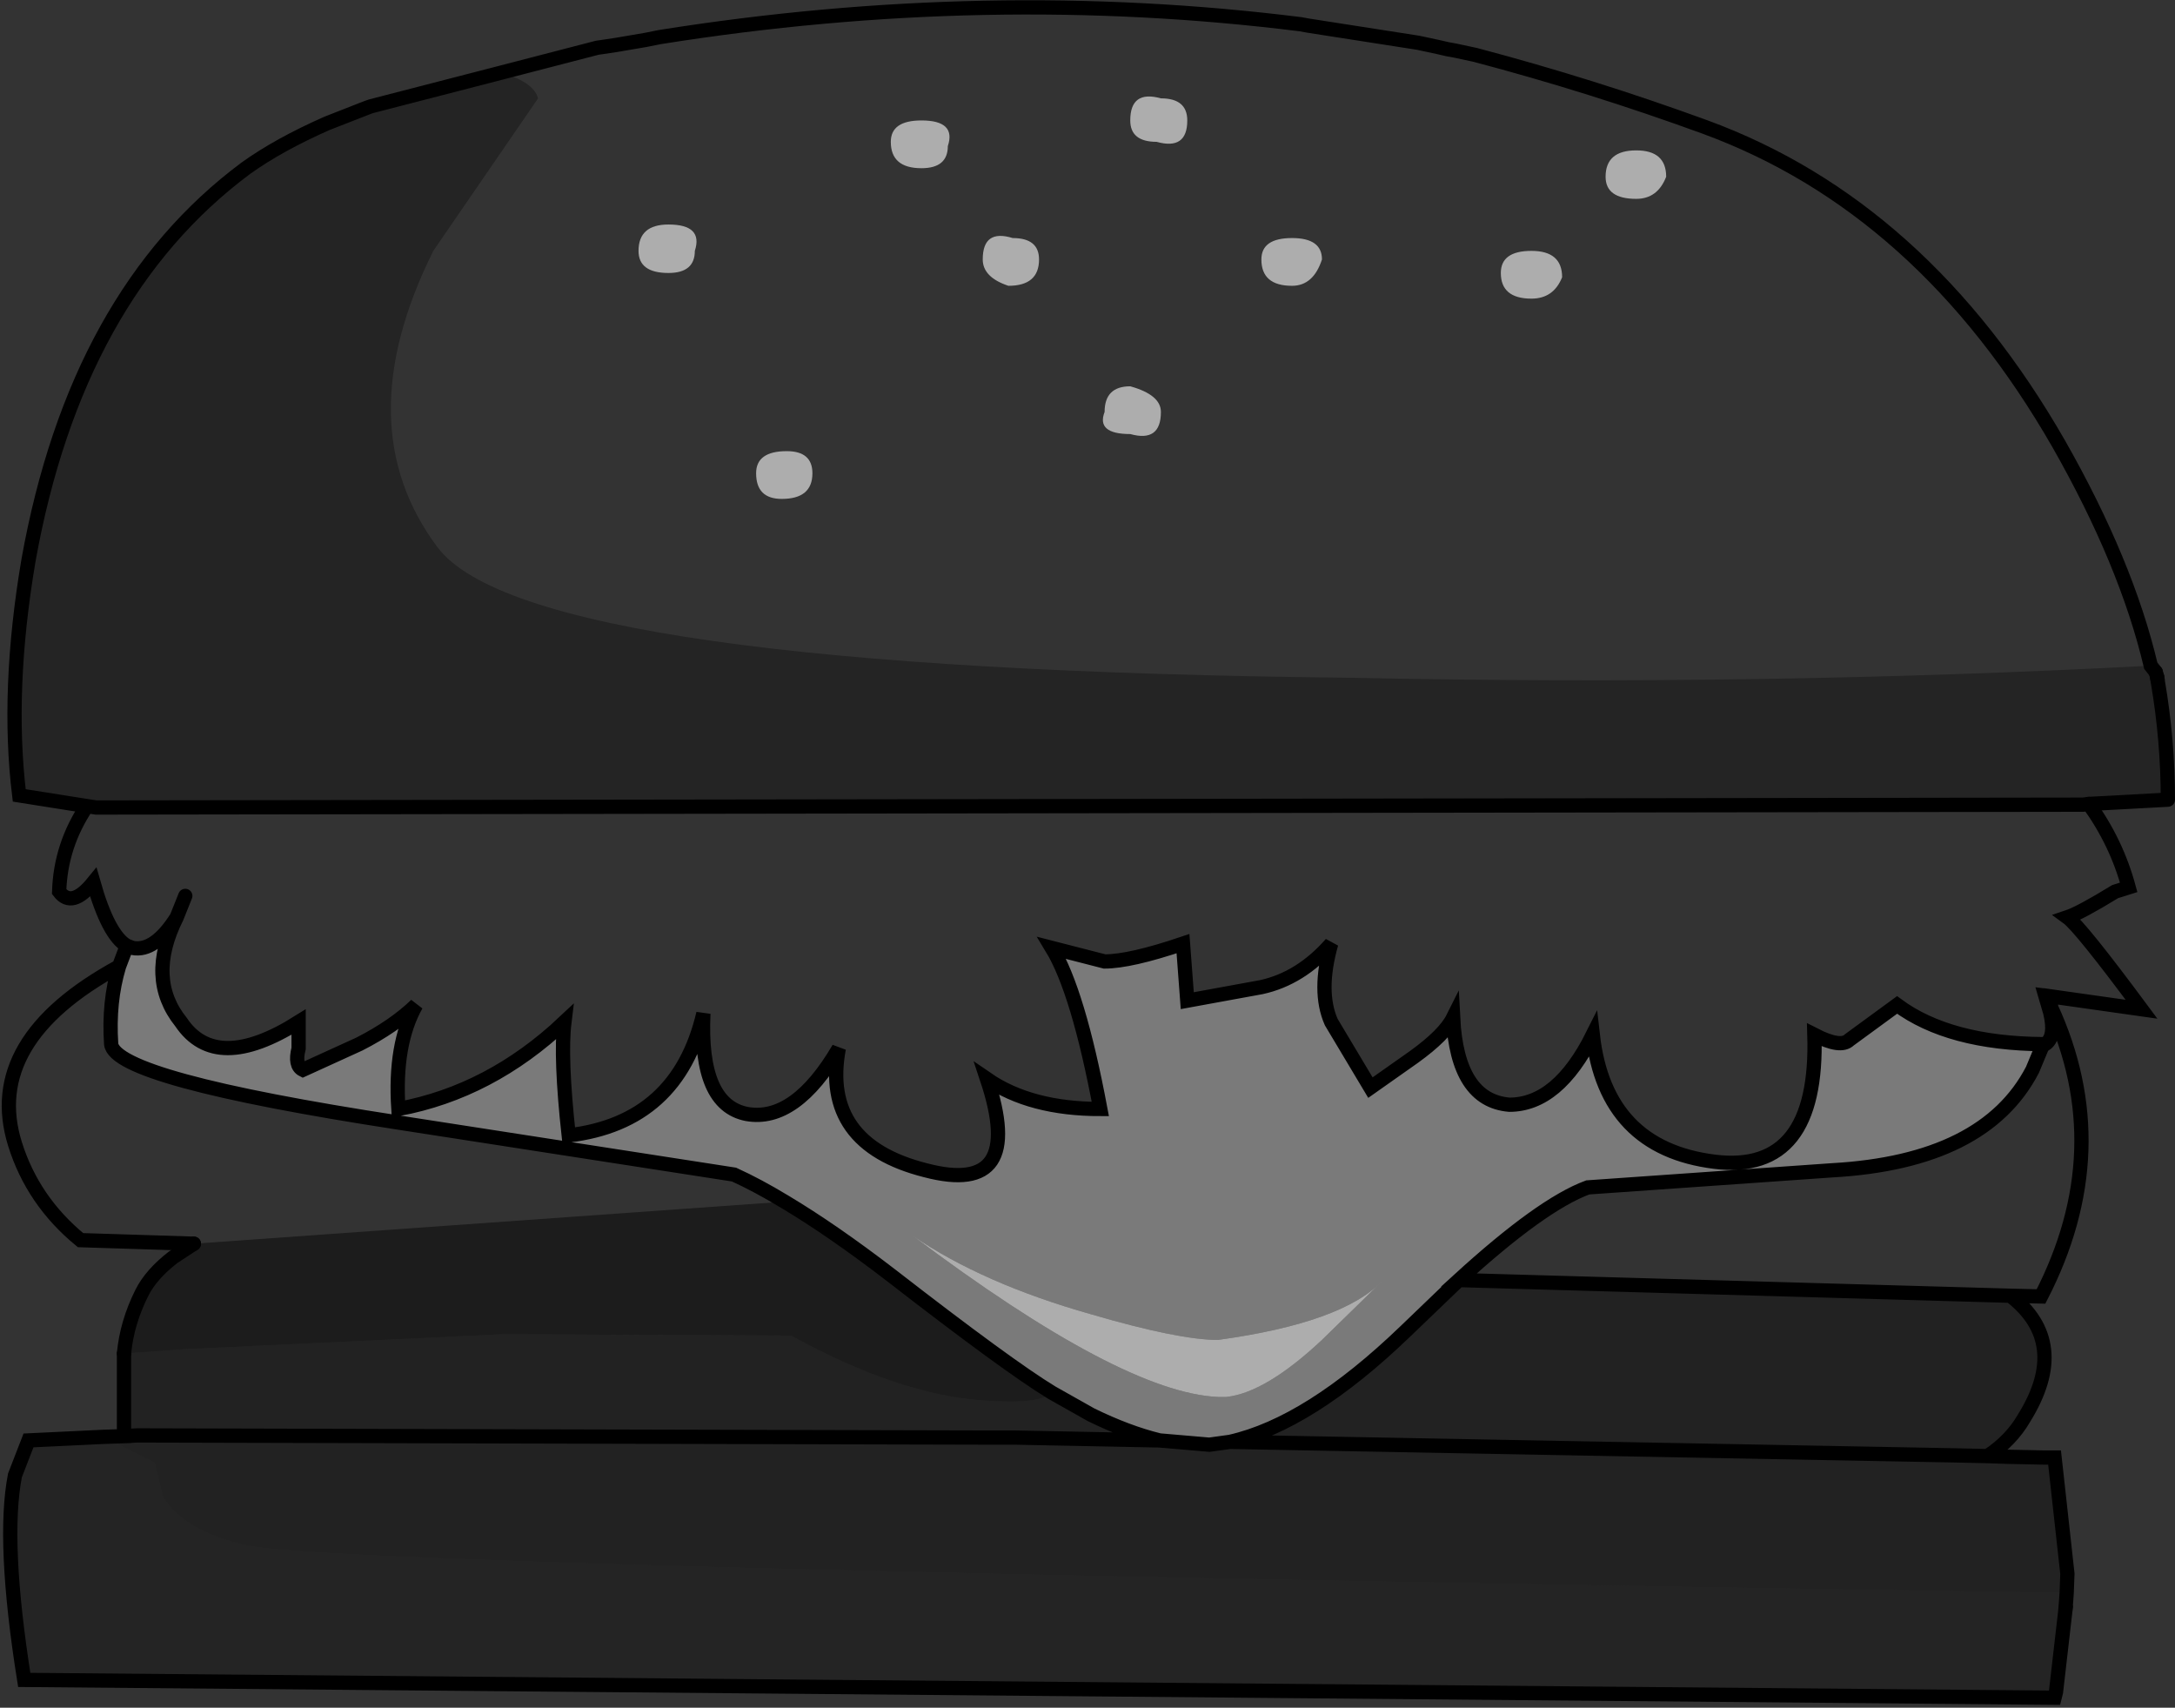 <?xml version="1.0" encoding="UTF-8" standalone="no"?>
<svg xmlns:xlink="http://www.w3.org/1999/xlink" height="119.8px" width="152.6px" xmlns="http://www.w3.org/2000/svg">
  <rect width="100%" height="100%" fill="#333333" stroke="none"/>
  <g transform="matrix(1.0, 0.0, 0.0, 1.0, 76.35, 59.8)">
    <path d="M63.1 42.35 L60.85 42.3 63.1 42.35" fill="#b0b0b0" fill-rule="evenodd" stroke="none"/>
    <path d="M-53.4 -51.15 L-50.45 -52.3 -50.3 -52.35 -50.85 -52.15 -50.45 -52.3 -50.85 -52.15 -53.4 -51.15" fill="#9c9c9c" fill-rule="evenodd" stroke="none"/>
    <path d="M74.55 -13.1 L74.75 -12.95 74.9 -12.65 74.55 -13.1 M75.0 -12.3 L75.0 -12.2 75.05 -12.0 75.0 -12.3 M68.65 51.95 L68.7 51.95 68.6 52.65 68.65 51.95 M-74.35 41.25 L-69.15 40.95 -69.1 41.0 -74.35 41.25 M-50.3 -52.35 Q-46.4 -53.65 -41.35 -54.75 L-41.2 -54.7 -50.3 -52.35" fill="#7d7d7d" fill-rule="evenodd" stroke="none"/>
    <path d="M67.55 10.1 L67.55 10.85 67.5 11.25 67.15 10.05 67.55 10.1" fill="#e6e6e6" fill-rule="evenodd" stroke="none"/>
    <path d="M6.95 -51.35 Q6.95 -49.25 4.8 -49.85 2.95 -49.85 2.95 -51.35 2.95 -53.5 5.1 -52.9 6.95 -52.9 6.95 -51.35 M2.95 -32.7 Q5.1 -32.1 5.1 -30.9 5.1 -28.75 2.95 -29.35 0.55 -29.35 1.15 -30.9 1.15 -32.7 2.95 -32.7 M14.3 -43.1 Q16.4 -43.1 16.4 -41.6 15.8 -39.75 14.3 -39.75 12.15 -39.75 12.15 -41.6 12.15 -43.1 14.3 -43.1 M38.45 -45.85 Q36.3 -45.85 36.3 -47.4 36.3 -49.25 38.45 -49.25 40.55 -49.25 40.55 -47.4 39.95 -45.85 38.45 -45.85 M31.1 -38.85 Q28.95 -38.85 28.95 -40.65 28.95 -42.2 31.1 -42.2 33.25 -42.2 33.25 -40.35 32.65 -38.85 31.1 -38.85 M16.4 34.2 Q12.45 37.9 9.7 38.2 L9.1 38.2 Q2.35 37.9 -12.3 26.9 -7.4 30.25 0.2 32.4 6.35 34.2 9.1 34.2 17.85 33.0 20.65 30.05 L16.4 34.2 M-13.85 -49.85 Q-13.85 -51.35 -11.7 -51.35 -9.25 -51.35 -9.85 -49.55 -9.85 -48.0 -11.7 -48.0 -13.85 -48.0 -13.85 -49.85 M-21.5 -24.8 Q-23.3 -24.8 -23.3 -26.6 -23.3 -28.15 -21.15 -28.15 -19.35 -28.15 -19.35 -26.6 -19.35 -24.8 -21.5 -24.8 M-31.55 -42.2 Q-31.55 -44.05 -29.45 -44.05 -27.0 -44.05 -27.6 -42.2 -27.6 -40.65 -29.45 -40.65 -31.55 -40.65 -31.55 -42.2 M-7.4 -41.6 Q-7.4 -43.75 -5.3 -43.1 -3.45 -43.1 -3.45 -41.6 -3.45 -39.75 -5.6 -39.75 -7.4 -40.35 -7.4 -41.6" fill="#ffffff" fill-opacity="0.6" fill-rule="evenodd" stroke="none"/>
    <path d="M-68.0 8.0 L-67.45 6.55 -67.05 6.7 Q-65.5 7.0 -63.95 4.55 -66.1 8.85 -63.65 11.9 -61.2 15.55 -55.4 11.9 L-55.4 13.75 Q-55.7 14.95 -55.1 15.25 L-51.15 13.45 Q-48.7 12.2 -47.15 10.7 -48.7 13.45 -48.4 18.0 -41.95 16.8 -36.75 11.9 -37.05 14.35 -36.45 19.85 -28.8 18.95 -27.0 11.3 -27.3 17.7 -23.95 18.35 -20.55 18.95 -17.5 13.75 -18.75 20.45 -11.4 22.3 -4.35 24.15 -7.1 15.9 -4.05 18.0 0.85 18.0 -0.7 9.75 -2.55 6.7 L1.15 7.65 Q2.95 7.65 6.65 6.4 L6.95 10.4 12.15 9.45 Q14.9 8.85 17.05 6.4 16.1 9.75 17.05 11.9 L19.8 16.5 22.85 14.35 Q25.0 12.8 25.6 11.6 25.9 17.4 29.55 17.7 32.95 17.7 35.4 12.8 36.3 20.75 43.95 21.7 51.25 22.6 50.95 12.8 52.8 13.75 53.4 13.15 L56.75 10.7 Q60.4 13.4 67.0 13.45 L66.25 15.25 Q62.9 21.7 52.2 22.3 L35.05 23.5 Q31.8 24.7 26.0 30.0 L22.25 33.6 Q15.5 40.1 9.95 41.35 L8.5 41.55 5.0 41.25 Q2.75 40.7 0.2 39.45 L-2.55 37.9 Q-5.6 36.05 -13.85 29.65 -17.95 26.5 -21.3 24.5 -23.2 23.35 -24.85 22.6 L-48.4 18.95 Q-68.25 15.9 -68.55 13.45 -68.75 10.5 -68.0 8.0 M16.4 34.2 L20.65 30.05 Q17.85 33.0 9.1 34.2 6.35 34.2 0.2 32.4 -7.4 30.25 -12.3 26.9 2.35 37.9 9.1 38.2 L9.7 38.2 Q12.45 37.9 16.4 34.2" fill="#ffffff" fill-opacity="0.349" fill-rule="evenodd" stroke="none"/>
    <path d="M6.95 -51.35 Q6.95 -52.9 5.1 -52.9 2.95 -53.5 2.95 -51.35 2.95 -49.85 4.8 -49.85 6.95 -49.25 6.95 -51.35 M-41.2 -54.7 L-34.45 -56.45 -34.1 -56.5 -33.1 -56.65 -31.05 -57.0 -30.05 -57.2 Q-7.1 -60.85 14.9 -58.1 L15.45 -58.0 23.15 -56.8 23.85 -56.65 24.55 -56.5 25.2 -56.35 25.75 -56.25 26.45 -56.1 27.15 -55.95 Q35.3 -53.8 43.25 -50.9 58.55 -45.3 68.1 -28.65 72.85 -20.3 74.55 -13.1 47.15 -11.65 18.55 -12.25 -39.2 -12.85 -45.65 -21.4 -52.05 -29.95 -45.95 -42.2 L-38.6 -52.9 Q-38.9 -54.05 -41.2 -54.7 M31.1 -38.85 Q32.65 -38.85 33.25 -40.35 33.25 -42.2 31.1 -42.2 28.95 -42.2 28.95 -40.65 28.95 -38.85 31.1 -38.85 M38.45 -45.85 Q39.95 -45.85 40.55 -47.4 40.55 -49.25 38.45 -49.25 36.3 -49.25 36.3 -47.4 36.3 -45.85 38.45 -45.85 M14.3 -43.1 Q12.15 -43.1 12.15 -41.6 12.15 -39.75 14.3 -39.75 15.8 -39.75 16.4 -41.6 16.4 -43.1 14.3 -43.1 M2.95 -32.7 Q1.15 -32.7 1.15 -30.9 0.55 -29.35 2.95 -29.35 5.1 -28.75 5.1 -30.9 5.1 -32.1 2.95 -32.7 M-13.85 -49.85 Q-13.85 -48.0 -11.7 -48.0 -9.85 -48.0 -9.85 -49.55 -9.25 -51.35 -11.7 -51.35 -13.85 -51.35 -13.85 -49.85 M-7.4 -41.6 Q-7.4 -40.35 -5.6 -39.75 -3.45 -39.75 -3.45 -41.6 -3.45 -43.1 -5.3 -43.1 -7.4 -43.75 -7.4 -41.6 M-31.55 -42.2 Q-31.55 -40.65 -29.45 -40.65 -27.6 -40.65 -27.6 -42.2 -27.0 -44.05 -29.45 -44.05 -31.55 -44.05 -31.55 -42.2 M-21.5 -24.8 Q-19.35 -24.8 -19.35 -26.6 -19.35 -28.15 -21.15 -28.15 -23.3 -28.15 -23.3 -26.6 -23.3 -24.8 -21.5 -24.8" fill="#ffffff" fill-opacity="0.0" fill-rule="evenodd" stroke="none"/>
    <path d="M74.9 -12.65 L75.0 -12.3 75.05 -12.0 75.05 -11.95 Q75.75 -7.85 75.75 -3.7 L70.2 -3.4 69.8 -3.35 -69.6 -3.15 -70.25 -3.25 -75.0 -4.0 Q-75.9 -11.35 -74.35 -20.5 -71.0 -39.15 -59.1 -48.0 -56.8 -49.65 -53.4 -51.15 L-50.85 -52.15 -50.3 -52.35 -41.2 -54.7 Q-38.9 -54.05 -38.6 -52.9 L-45.95 -42.2 Q-52.05 -29.95 -45.65 -21.4 -39.2 -12.85 18.55 -12.25 47.15 -11.65 74.55 -13.1 L74.9 -12.65 M68.55 53.25 L67.9 58.9 67.8 59.3 -74.65 58.05 Q-76.2 48.3 -75.3 43.7 L-74.35 41.25 -69.1 41.0 -65.5 42.8 -64.9 45.25 Q-63.35 47.65 -59.1 48.6 -52.95 50.1 68.65 51.95 L68.6 52.65 68.6 52.9 68.55 53.25" fill="#000000" fill-opacity="0.302" fill-rule="evenodd" stroke="none"/>
    <path d="M-67.65 35.15 Q-67.45 33.0 -66.4 30.9 -65.75 29.6 -64.2 28.4 L-62.75 27.45 -21.3 24.5 Q-17.95 26.5 -13.85 29.65 -5.6 36.05 -2.55 37.9 -3.4 38.75 -7.35 38.45 -13.3 38.05 -20.85 33.9 L-41.05 33.8 -63.35 34.85 -67.65 35.15" fill="#000000" fill-opacity="0.451" fill-rule="evenodd" stroke="none"/>
    <path d="M64.7 31.1 Q68.95 34.4 65.65 39.7 64.75 41.25 63.1 42.35 L64.6 42.4 67.05 42.45 67.8 42.45 68.7 50.6 68.65 51.95 Q-52.95 50.1 -59.1 48.6 -63.35 47.65 -64.9 45.25 L-65.5 42.8 -69.1 41.0 -67.65 40.95 -67.65 35.15 -63.35 34.85 -41.05 33.8 -20.85 33.9 Q-13.3 38.05 -7.35 38.45 -3.4 38.75 -2.55 37.9 L0.2 39.45 Q2.75 40.7 5.0 41.25 L8.5 41.55 9.95 41.35 Q15.5 40.1 22.25 33.6 L26.0 30.0 64.7 31.1 M63.1 42.35 L60.85 42.3 63.1 42.35 M-67.65 40.95 L-66.75 40.9 -66.3 40.9 -7.25 41.05 -5.15 41.05 5.0 41.25 -5.15 41.05 -7.25 41.05 -66.3 40.9 -66.75 40.9 -67.65 40.95 M60.85 42.3 L9.95 41.35 60.85 42.3" fill="#000000" fill-opacity="0.341" fill-rule="evenodd" stroke="none"/>
    <path d="M-41.2 -54.7 L-34.45 -56.45 -34.1 -56.5 -33.1 -56.65 -31.05 -57.0 -30.05 -57.2 Q-7.1 -60.85 14.9 -58.1 L15.45 -58.0 23.15 -56.8 23.85 -56.65 24.55 -56.5 25.2 -56.35 25.75 -56.25 26.45 -56.1 27.15 -55.95 Q35.3 -53.8 43.25 -50.9 58.55 -45.3 68.1 -28.65 72.85 -20.3 74.55 -13.1 L74.9 -12.65 M75.0 -12.2 L75.05 -12.0 75.0 -12.3 M70.2 -3.4 Q72.15 -0.7 73.0 2.45 L72.05 2.75 Q69.6 4.25 68.7 4.55 69.6 5.2 73.9 11.0 L67.55 10.1 67.55 10.85 Q72.15 20.85 66.85 31.15 L64.7 31.1 Q68.95 34.4 65.65 39.7 64.75 41.25 63.1 42.35 L64.6 42.4 67.05 42.45 67.8 42.45 68.7 50.6 68.65 51.95 68.7 50.6 M68.6 52.65 L68.55 53.25 67.9 58.9 67.8 59.3 -74.65 58.05 Q-76.2 48.3 -75.3 43.7 L-74.35 41.25 -69.1 41.0 -67.65 40.95 -67.65 35.15 M-62.75 27.45 L-70.7 27.2 Q-74.05 24.45 -75.3 20.45 -77.55 13.2 -68.0 8.0 L-67.45 6.55 Q-68.75 5.8 -69.8 2.1 -71.3 3.95 -72.2 2.75 -72.1 -0.5 -70.25 -3.25 L-75.0 -4.0 Q-75.9 -11.35 -74.35 -20.5 -71.0 -39.15 -59.1 -48.0 -56.8 -49.65 -53.4 -51.15 L-50.45 -52.3 -50.3 -52.35 -41.2 -54.7 M-70.25 -3.25 L-69.6 -3.15 69.8 -3.35 70.2 -3.4 M67.55 10.1 L67.15 10.05 67.5 11.25 67.55 10.85 M67.0 13.45 L66.25 15.25 Q62.9 21.7 52.2 22.3 L35.05 23.5 Q31.8 24.7 26.0 30.0 L64.7 31.1 M67.5 11.25 Q67.9 12.95 67.15 13.45 L67.0 13.45 Q60.4 13.4 56.75 10.7 L53.4 13.15 Q52.8 13.75 50.95 12.8 51.25 22.6 43.95 21.7 36.3 20.75 35.4 12.8 32.95 17.7 29.55 17.7 25.9 17.4 25.6 11.6 25.0 12.8 22.85 14.35 L19.8 16.5 17.05 11.9 Q16.1 9.75 17.05 6.4 14.9 8.85 12.15 9.45 L6.95 10.4 6.65 6.4 Q2.95 7.65 1.15 7.65 L-2.55 6.7 Q-0.7 9.75 0.85 18.0 -4.05 18.0 -7.1 15.9 -4.35 24.15 -11.4 22.3 -18.75 20.45 -17.5 13.75 -20.55 18.95 -23.95 18.35 -27.3 17.7 -27.0 11.3 -28.8 18.95 -36.45 19.85 -37.05 14.35 -36.75 11.9 -41.95 16.8 -48.4 18.0 -48.7 13.45 -47.15 10.7 -48.7 12.2 -51.15 13.45 L-55.1 15.25 Q-55.7 14.95 -55.4 13.75 L-55.4 11.9 Q-61.2 15.55 -63.65 11.9 -66.1 8.85 -63.95 4.55 -65.5 7.0 -67.05 6.7 L-67.45 6.55 M63.1 42.35 L64.6 42.4 M63.1 42.35 L60.85 42.3 63.1 42.35 M5.0 41.25 Q2.75 40.7 0.2 39.45 L-2.55 37.9 Q-5.6 36.05 -13.85 29.65 -17.95 26.5 -21.3 24.5 -23.2 23.35 -24.85 22.6 L-48.4 18.95 Q-68.25 15.9 -68.55 13.45 -68.75 10.5 -68.0 8.0 M9.95 41.35 L8.5 41.55 5.0 41.25 -5.15 41.05 -7.25 41.05 -66.3 40.9 -66.75 40.9 -67.65 40.95 M26.0 30.0 L22.25 33.6 Q15.5 40.1 9.95 41.35 L60.85 42.3 M68.65 51.95 L68.6 52.65 M68.6 52.9 L68.55 53.25 M-50.85 -52.15 L-50.45 -52.3 M-53.4 -51.15 L-50.85 -52.15 M-63.95 4.55 L-63.35 3.05" fill="none" stroke="#000000" stroke-linecap="round" stroke-linejoin="miter-clip" stroke-miterlimit="4.0" stroke-width="1.0"/>
    <path d="M74.9 -12.65 L75.0 -12.3 M75.05 -11.95 Q75.75 -7.85 75.75 -3.7 L70.2 -3.4 M-67.65 35.15 Q-67.45 33.0 -66.4 30.9 -65.75 29.6 -64.2 28.4 L-62.75 27.45" fill="none" stroke="#000000" stroke-linecap="round" stroke-linejoin="round" stroke-width="1.0"/>
  </g>
</svg>

